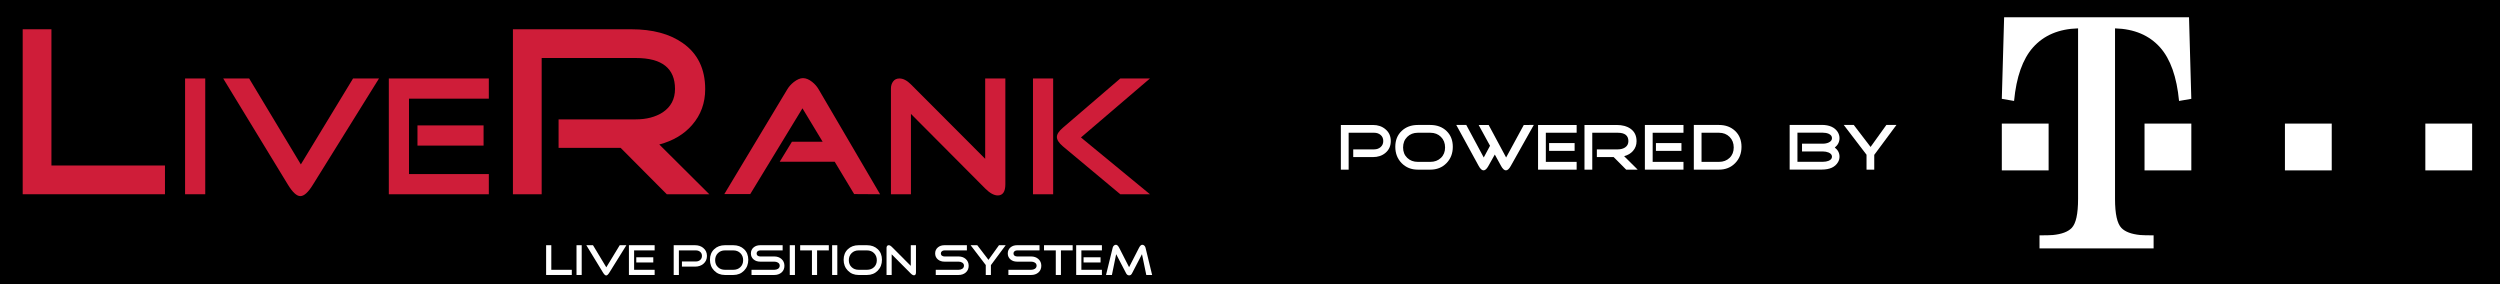 <?xml version="1.0" encoding="utf-8"?>
<!-- Generator: Adobe Illustrator 16.0.4, SVG Export Plug-In . SVG Version: 6.00 Build 0)  -->
<!DOCTYPE svg PUBLIC "-//W3C//DTD SVG 1.1//EN" "http://www.w3.org/Graphics/SVG/1.1/DTD/svg11.dtd">
<svg version="1.1" id="Ebene_1" xmlns="http://www.w3.org/2000/svg" xmlns:xlink="http://www.w3.org/1999/xlink" x="0px" y="0px"
	 width="540px" height="61.396px" viewBox="0 0 540 61.396" enable-background="new 0 0 540 61.396" xml:space="preserve">
<rect x="0" y="0" width="540" height="61.396" fill="#333333" stroke="none"/>
<rect stroke="#000000" stroke-miterlimit="10" width="540" height="61.396"/>
<g>
	<polygon fill="#CF1D39" points="35.633,41.957 4.901,41.957 4.901,6.321 11.11,6.321 11.11,35.748 35.633,35.748 	"/>
	<path fill="#CF1D39" d="M153.209,41.957h-9.183l-9.965-10.018h-13.409v-6.156h16.696c2.296,0,4.226-0.505,5.792-1.514
		c1.774-1.183,2.661-2.869,2.661-5.061c0-4.452-2.817-6.679-8.452-6.679h-20.349v29.427h-6.209V6.321h25.566
		c4.591,0,8.296,0.992,11.113,2.975c3.235,2.261,4.852,5.583,4.852,9.965c0,2.991-0.939,5.565-2.817,7.723
		c-1.739,2.018-4.104,3.426-7.096,4.226L153.209,41.957z"/>
	<rect x="39.976" y="16.95" fill="#CF1D39" width="4.357" height="25.007"/>
	<path fill="#CF1D39" d="M81.862,16.95L67.583,39.907c-1.001,1.636-1.904,2.453-2.709,2.453c-0.781,0-1.672-0.817-2.673-2.453
		L48.213,16.95h5.603l11.167,18.563L76.26,16.95H81.862z"/>
	<path fill="#CF1D39" d="M104.453,31.449h-14.28v-4.356h14.28V31.449L104.453,31.449z M105.587,41.957H83.985V16.95h21.602v4.357
		H88.342v16.293h17.245V41.957z"/>
	<path fill="#CF1D39" d="M190.099,41.957l-5.602-0.036l-4.21-6.993h-11.863l2.636-4.32h6.627l-4.357-7.213l-11.277,18.526h-5.602
		l13.583-22.591c0.342-0.586,0.818-1.123,1.428-1.61c0.732-0.562,1.392-0.843,1.978-0.843c0.634,0,1.293,0.269,1.977,0.806
		c0.586,0.464,1.062,1.013,1.428,1.647L190.099,41.957z"/>
	<path fill="#CF1D39" d="M217.157,39.797c0,1.611-0.549,2.417-1.648,2.417c-0.805,0-1.708-0.5-2.709-1.501l-16.037-16.11v17.354
		h-4.32V19.11c0-0.586,0.158-1.092,0.476-1.52c0.317-0.427,0.769-0.641,1.354-0.641c0.806,0,1.635,0.427,2.49,1.281l16.037,16.074
		V16.95h4.357V39.797z"/>
	<path fill="#CF1D39" d="M248.388,41.957h-6.408l-12.412-10.361c-0.854-0.732-1.281-1.403-1.281-2.014
		c0-0.586,0.427-1.245,1.281-1.978L241.98,16.95h6.408l-14.902,12.742L248.388,41.957L248.388,41.957z M227.482,41.957h-4.357V16.95
		h4.357V41.957z"/>
	<polygon fill="#FFFFFF" points="123.509,59.396 117.962,59.396 117.962,52.965 119.083,52.965 119.083,58.276 123.509,58.276 	"/>
	<rect x="124.526" y="52.965" fill="#FFFFFF" width="1.121" height="6.432"/>
	<path fill="#FFFFFF" d="M135.3,52.965l-3.673,5.904c-0.257,0.421-0.489,0.631-0.696,0.631c-0.201,0-0.43-0.21-0.688-0.631
		l-3.598-5.904h1.441l2.873,4.774l2.9-4.774H135.3z"/>
	<path fill="#FFFFFF" d="M141.11,56.694h-3.672v-1.121h3.672V56.694L141.11,56.694z M141.402,59.396h-5.556v-6.432h5.556v1.121
		h-4.435v4.19h4.435V59.396z"/>
	<path fill="#FFFFFF" d="M152.703,55.281c0,0.703-0.257,1.271-0.772,1.705c-0.477,0.401-1.077,0.603-1.798,0.603h-2.834v-1.111
		h3.013c0.37,0,0.681-0.109,0.933-0.33c0.251-0.22,0.376-0.512,0.376-0.875c0-0.364-0.125-0.653-0.376-0.867
		c-0.251-0.213-0.562-0.319-0.933-0.319h-3.673v5.311h-1.121v-6.432h4.615c0.722,0,1.321,0.204,1.798,0.612
		C152.445,54.004,152.703,54.572,152.703,55.281z"/>
	<path fill="#FFFFFF" d="M161.63,56.11c0,0.948-0.305,1.732-0.914,2.354c-0.609,0.621-1.384,0.932-2.326,0.932h-1.799
		c-0.935,0-1.709-0.311-2.321-0.932c-0.612-0.622-0.918-1.406-0.918-2.354c0-0.942,0.303-1.701,0.909-2.279
		c0.606-0.577,1.383-0.866,2.331-0.866h1.799c0.955,0,1.733,0.289,2.335,0.866C161.329,54.409,161.63,55.168,161.63,56.11
		L161.63,56.11z M160.519,56.204c0-0.621-0.199-1.13-0.598-1.525c-0.398-0.396-0.909-0.593-1.53-0.593h-1.799
		c-0.615,0-1.122,0.197-1.521,0.593c-0.399,0.396-0.598,0.904-0.598,1.525c0,0.615,0.199,1.114,0.598,1.498
		c0.398,0.383,0.906,0.574,1.521,0.574h1.799c0.622,0,1.132-0.191,1.53-0.574C160.32,57.318,160.519,56.819,160.519,56.204z"/>
	<path fill="#FFFFFF" d="M169.437,57.41c0,0.608-0.217,1.099-0.65,1.469c-0.414,0.346-0.932,0.518-1.554,0.518h-4.906v-1.12h4.906
		c0.308,0,0.574-0.069,0.8-0.207c0.257-0.17,0.386-0.399,0.386-0.688c0-0.289-0.132-0.512-0.396-0.669
		c-0.22-0.132-0.483-0.198-0.791-0.198h-3.032c-0.559,0-1.026-0.153-1.403-0.461c-0.402-0.333-0.603-0.772-0.603-1.318
		c0-0.54,0.201-0.977,0.603-1.31c0.377-0.308,0.844-0.461,1.403-0.461h4.85v1.121h-4.85c-0.213,0-0.396,0.059-0.546,0.179
		c-0.15,0.119-0.226,0.279-0.226,0.479c0,0.208,0.076,0.368,0.226,0.48c0.151,0.113,0.333,0.17,0.546,0.17h3.032
		c0.622,0,1.14,0.179,1.554,0.536C169.22,56.308,169.437,56.801,169.437,57.41z"/>
	<rect x="170.586" y="52.965" fill="#FFFFFF" width="1.121" height="6.432"/>
	<polygon fill="#FFFFFF" points="179.024,54.086 176.49,54.086 176.49,59.396 175.379,59.396 175.379,54.086 172.836,54.086 
		172.836,52.965 179.024,52.965 	"/>
	<rect x="179.739" y="52.965" fill="#FFFFFF" width="1.121" height="6.432"/>
	<path fill="#FFFFFF" d="M190.503,56.11c0,0.948-0.304,1.732-0.914,2.354c-0.609,0.621-1.384,0.932-2.326,0.932h-1.798
		c-0.936,0-1.709-0.311-2.321-0.932c-0.612-0.622-0.918-1.406-0.918-2.354c0-0.942,0.303-1.701,0.909-2.279
		c0.606-0.577,1.383-0.866,2.331-0.866h1.798c0.955,0,1.733,0.289,2.335,0.866C190.202,54.409,190.503,55.168,190.503,56.11
		L190.503,56.11z M189.392,56.204c0-0.621-0.199-1.13-0.598-1.525c-0.398-0.396-0.909-0.593-1.53-0.593h-1.798
		c-0.615,0-1.123,0.197-1.521,0.593c-0.399,0.396-0.598,0.904-0.598,1.525c0,0.615,0.199,1.114,0.598,1.498
		c0.398,0.383,0.906,0.574,1.521,0.574h1.798c0.622,0,1.132-0.191,1.53-0.574C189.193,57.318,189.392,56.819,189.392,56.204z"/>
	<path fill="#FFFFFF" d="M197.849,58.841c0,0.415-0.142,0.622-0.424,0.622c-0.208,0-0.44-0.129-0.697-0.387l-4.125-4.143v4.463
		h-1.111v-5.876c0-0.15,0.041-0.281,0.123-0.391c0.082-0.11,0.197-0.165,0.348-0.165c0.208,0,0.421,0.109,0.641,0.329l4.125,4.135
		v-4.464h1.121V58.841z"/>
	<path fill="#FFFFFF" d="M209.234,57.41c0,0.608-0.216,1.099-0.65,1.469c-0.414,0.346-0.932,0.518-1.553,0.518h-4.907v-1.12h4.907
		c0.307,0,0.574-0.069,0.8-0.207c0.258-0.17,0.387-0.399,0.387-0.688c0-0.289-0.132-0.512-0.396-0.669
		c-0.22-0.132-0.483-0.198-0.791-0.198h-3.033c-0.559,0-1.026-0.153-1.403-0.461c-0.401-0.333-0.603-0.772-0.603-1.318
		c0-0.54,0.201-0.977,0.603-1.31c0.377-0.308,0.845-0.461,1.403-0.461h4.85v1.121h-4.85c-0.213,0-0.396,0.059-0.546,0.179
		c-0.15,0.119-0.226,0.279-0.226,0.479c0,0.208,0.075,0.368,0.226,0.48c0.151,0.113,0.333,0.17,0.546,0.17h3.033
		c0.621,0,1.139,0.179,1.553,0.536C209.018,56.308,209.234,56.801,209.234,57.41z"/>
	<polygon fill="#FFFFFF" points="217.229,52.965 214.037,57.269 214.037,59.396 212.925,59.396 212.925,57.25 209.648,52.965 
		211.089,52.965 213.509,56.129 215.779,52.965 	"/>
	<path fill="#FFFFFF" d="M224.923,57.41c0,0.608-0.217,1.099-0.65,1.469c-0.415,0.346-0.932,0.518-1.554,0.518h-4.906v-1.12h4.906
		c0.308,0,0.574-0.069,0.8-0.207c0.257-0.17,0.386-0.399,0.386-0.688c0-0.289-0.132-0.512-0.396-0.669
		c-0.22-0.132-0.483-0.198-0.791-0.198h-3.033c-0.559,0-1.026-0.153-1.403-0.461c-0.402-0.333-0.603-0.772-0.603-1.318
		c0-0.54,0.201-0.977,0.603-1.31c0.376-0.308,0.844-0.461,1.403-0.461h4.85v1.121h-4.85c-0.213,0-0.395,0.059-0.546,0.179
		c-0.15,0.119-0.226,0.279-0.226,0.479c0,0.208,0.076,0.368,0.226,0.48c0.151,0.113,0.333,0.17,0.546,0.17h3.033
		c0.622,0,1.139,0.179,1.554,0.536C224.707,56.308,224.923,56.801,224.923,57.41z"/>
	<polygon fill="#FFFFFF" points="231.694,54.086 229.161,54.086 229.161,59.396 228.05,59.396 228.05,54.086 225.507,54.086 
		225.507,52.965 231.694,52.965 	"/>
	<path fill="#FFFFFF" d="M237.721,56.694h-3.672v-1.121h3.672V56.694L237.721,56.694z M238.013,59.396h-5.556v-6.432h5.556v1.121
		h-4.435v4.19h4.435V59.396z"/>
	<path fill="#FFFFFF" d="M248.862,59.406H247.6l-0.933-4.502l-2.156,4.153c-0.145,0.283-0.345,0.424-0.603,0.424
		c-0.289,0-0.508-0.145-0.659-0.433l-2.157-4.145l-0.922,4.502h-1.271l1.441-5.904c0.038-0.17,0.121-0.317,0.25-0.442
		c0.128-0.126,0.278-0.188,0.447-0.188c0.245,0,0.477,0.21,0.697,0.631l2.147,4.209l2.157-4.209c0.22-0.421,0.452-0.631,0.697-0.631
		c0.163,0,0.314,0.065,0.452,0.197c0.119,0.119,0.201,0.264,0.245,0.434L248.862,59.406z"/>
</g>
<g>
	<g>
		<rect x="432.392" y="26.695" fill-rule="evenodd" clip-rule="evenodd" fill="#FFFFFF" width="10.108" height="10.109"/>
		<rect x="463.219" y="26.695" fill-rule="evenodd" clip-rule="evenodd" fill="#FFFFFF" width="10.108" height="10.109"/>
		<rect x="493.546" y="26.695" fill-rule="evenodd" clip-rule="evenodd" fill="#FFFFFF" width="10.108" height="10.109"/>
		<rect x="523.873" y="26.695" fill-rule="evenodd" clip-rule="evenodd" fill="#FFFFFF" width="10.108" height="10.109"/>
		<path fill-rule="evenodd" clip-rule="evenodd" fill="#FFFFFF" d="M472.827,3.731h-39.936l-0.5,17.615l2.648,0.458
			c0.494-5.19,1.856-9.042,4.088-11.556c2.348-2.63,5.581-4.004,9.737-4.122v36.851c0,3.219-0.449,5.309-1.389,6.271
			c-0.798,0.823-2.148,1.327-4.051,1.516c-0.564,0.047-1.526,0.07-2.89,0.07v2.818h24.646v-2.818c-1.362,0-2.325-0.023-2.89-0.07
			c-1.901-0.188-3.252-0.692-4.051-1.516c-0.939-0.963-1.394-3.053-1.394-6.271V6.127c4.157,0.118,7.395,1.492,9.743,4.122
			c2.231,2.514,3.593,6.365,4.087,11.556l2.648-0.458L472.827,3.731z"/>
	</g>
	<path fill="#FFFFFF" d="M300.41,30.469c0,1.055-0.386,1.907-1.159,2.558c-0.716,0.603-1.616,0.904-2.699,0.904h-4.253v-1.667h4.521
		c0.556,0,1.022-0.165,1.399-0.495c0.376-0.329,0.565-0.768,0.565-1.314c0-0.546-0.188-0.979-0.565-1.3
		c-0.377-0.32-0.843-0.48-1.399-0.48h-5.511v7.97h-1.682v-9.651h6.924c1.083,0,1.983,0.307,2.699,0.919
		C300.023,28.552,300.41,29.404,300.41,30.469z"/>
	<path fill="#FFFFFF" d="M313.806,31.712c0,1.423-0.457,2.601-1.371,3.533c-0.914,0.933-2.077,1.398-3.49,1.398h-2.699
		c-1.404,0-2.565-0.466-3.484-1.398c-0.918-0.933-1.377-2.11-1.377-3.533c0-1.413,0.454-2.553,1.363-3.419
		c0.91-0.867,2.075-1.301,3.498-1.301h2.699c1.432,0,2.6,0.434,3.504,1.301C313.354,29.159,313.806,30.299,313.806,31.712
		L313.806,31.712z M312.138,31.854c0-0.933-0.299-1.695-0.897-2.289s-1.364-0.891-2.296-0.891h-2.699
		c-0.923,0-1.684,0.297-2.282,0.891c-0.599,0.594-0.897,1.356-0.897,2.289c0,0.923,0.299,1.672,0.897,2.247
		c0.598,0.574,1.359,0.862,2.282,0.862h2.699c0.933,0,1.698-0.288,2.296-0.862C311.839,33.525,312.138,32.776,312.138,31.854z"/>
	<path fill="#FFFFFF" d="M331.3,26.992l-4.975,8.86c-0.348,0.631-0.697,0.946-1.045,0.946s-0.697-0.315-1.046-0.946l-1.356-2.473
		l-1.385,2.473c-0.349,0.631-0.697,0.946-1.046,0.946s-0.697-0.315-1.045-0.946l-4.847-8.86h2.162l3.773,7.023l1.356-2.529
		l-2.458-4.494h2.162l3.773,7.023l3.815-7.023H331.3z"/>
	<path fill="#FFFFFF" d="M340.117,32.589h-5.511v-1.683h5.511V32.589L340.117,32.589z M340.556,36.644h-8.337v-9.651h8.337v1.682
		H333.9v6.289h6.655V36.644z"/>
	<path fill="#FFFFFF" d="M353.74,36.644h-2.487l-2.699-2.713h-3.632v-1.667h4.522c0.621,0,1.145-0.137,1.568-0.41
		c0.48-0.32,0.721-0.777,0.721-1.371c0-1.205-0.764-1.809-2.289-1.809h-5.512v7.97h-1.682v-9.651h6.925
		c1.243,0,2.247,0.269,3.01,0.806c0.876,0.612,1.314,1.512,1.314,2.699c0,0.81-0.255,1.507-0.764,2.092
		c-0.471,0.546-1.111,0.928-1.922,1.145L353.74,36.644z"/>
	<path fill="#FFFFFF" d="M363.193,32.589h-5.511v-1.683h5.511V32.589L363.193,32.589z M363.632,36.644h-8.338v-9.651h8.338v1.682
		h-6.656v6.289h6.656V36.644z"/>
	<path fill="#FFFFFF" d="M376.165,31.712c0,1.423-0.459,2.601-1.378,3.533c-0.918,0.933-2.079,1.398-3.482,1.398h-5.44v-9.651h5.44
		c1.423,0,2.588,0.434,3.497,1.301C375.711,29.159,376.165,30.299,376.165,31.712L376.165,31.712z M374.484,31.854
		c0-0.933-0.3-1.695-0.897-2.289c-0.599-0.594-1.359-0.891-2.282-0.891h-3.773v6.289h3.773c0.923,0,1.684-0.288,2.282-0.862
		C374.185,33.525,374.484,32.776,374.484,31.854z"/>
	<path fill="#FFFFFF" d="M397.334,33.832c0,0.414-0.104,0.806-0.312,1.173c-0.621,1.083-1.799,1.625-3.532,1.625h-6.924v-9.651
		h6.924c1.648,0,2.803,0.514,3.462,1.54c0.255,0.415,0.382,0.857,0.382,1.328c0,0.801-0.339,1.475-1.018,2.021
		C396.995,32.396,397.334,33.05,397.334,33.832L397.334,33.832z M395.709,29.833c0-0.405-0.236-0.716-0.707-0.933
		c-0.367-0.16-0.786-0.24-1.258-0.24h-5.496v6.288h5.496c0.462,0,0.872-0.07,1.229-0.212c0.49-0.207,0.735-0.504,0.735-0.891
		c0-0.396-0.245-0.697-0.735-0.904c-0.367-0.15-0.777-0.226-1.229-0.226h-4.507v-1.682h4.507c0.472,0,0.891-0.085,1.258-0.255
		C395.473,30.562,395.709,30.247,395.709,29.833z"/>
	<polygon fill="#FFFFFF" points="409.628,26.992 404.838,33.45 404.838,36.644 403.17,36.644 403.17,33.422 398.252,26.992 
		400.414,26.992 404.046,31.74 407.451,26.992 	"/>
</g>
</svg>
